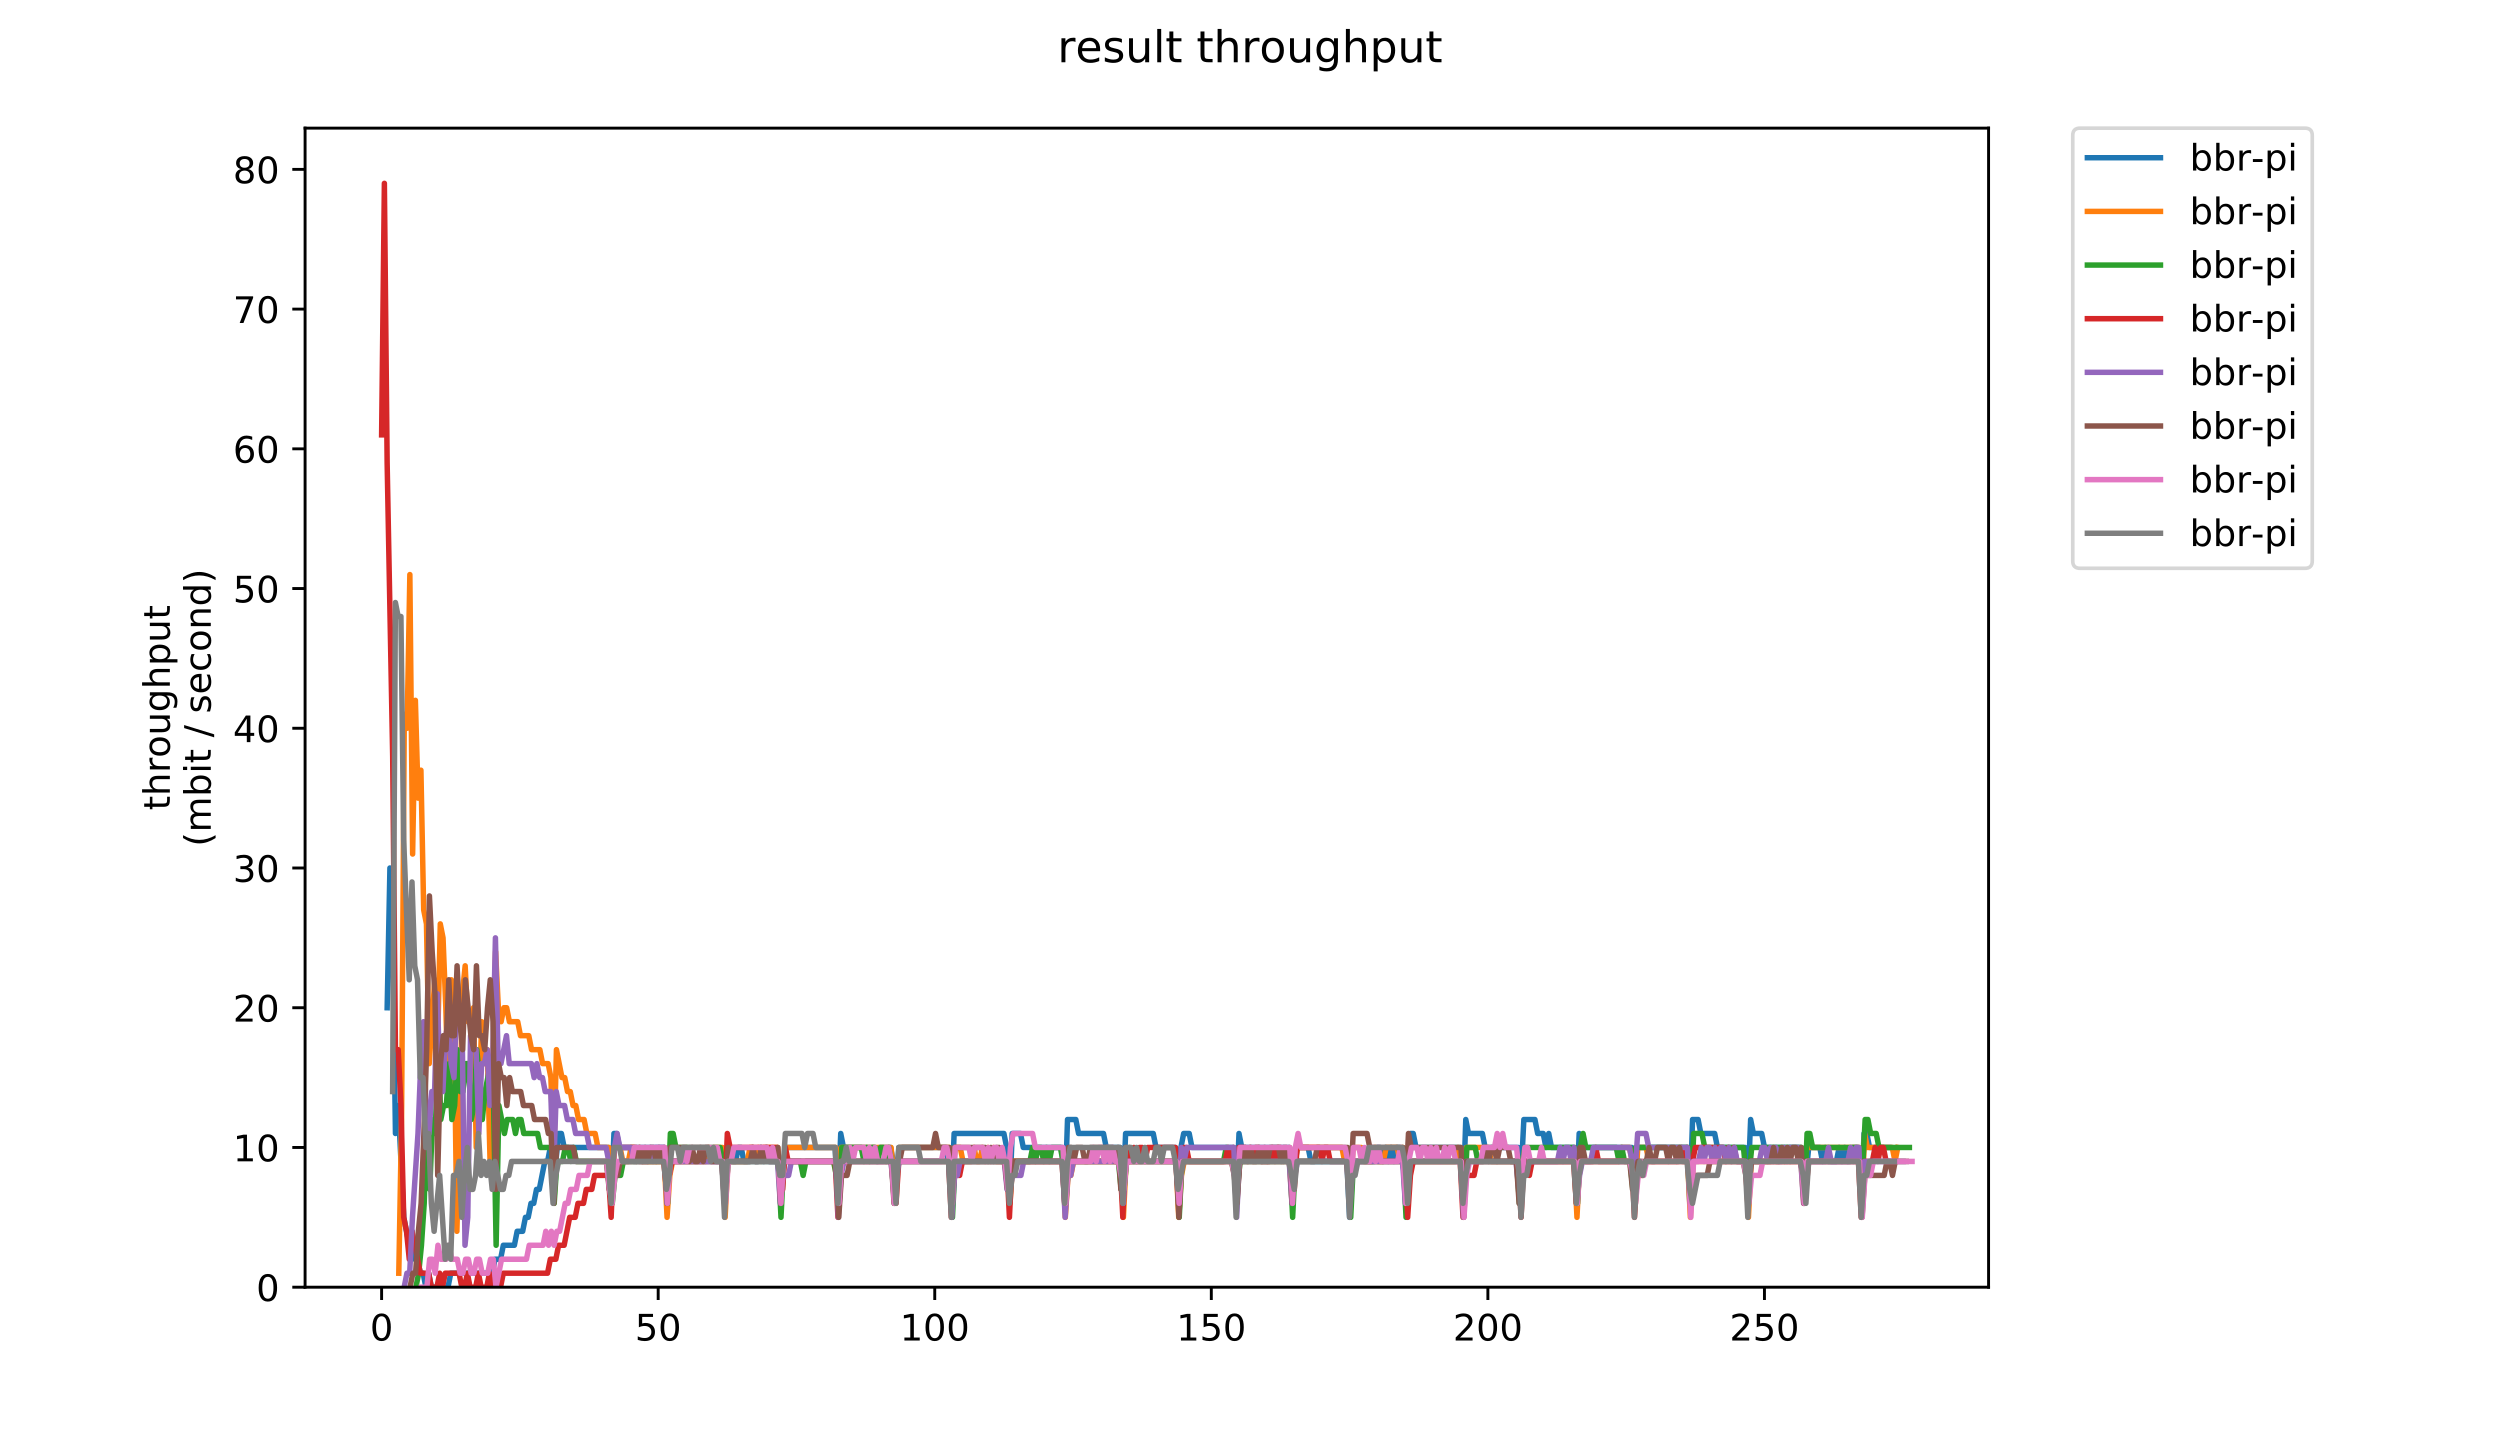 <?xml version="1.0" encoding="utf-8" standalone="no"?>
<!DOCTYPE svg PUBLIC "-//W3C//DTD SVG 1.1//EN"
  "http://www.w3.org/Graphics/SVG/1.1/DTD/svg11.dtd">
<!-- Created with matplotlib (https://matplotlib.org/) -->
<svg height="396pt" version="1.1" viewBox="0 0 684 396" width="684pt" xmlns="http://www.w3.org/2000/svg" xmlns:xlink="http://www.w3.org/1999/xlink">
 <defs>
  <style type="text/css">
*{stroke-linecap:butt;stroke-linejoin:round;}
  </style>
 </defs>
 <g id="figure_1">
  <g id="patch_1">
   <path d="M 0 396 
L 684 396 
L 684 0 
L 0 0 
z
" style="fill:#ffffff;"/>
  </g>
  <g id="axes_1">
   <g id="patch_2">
    <path d="M 83.472 352.174 
L 544.074 352.174 
L 544.074 35.062 
L 83.472 35.062 
z
" style="fill:#ffffff;"/>
   </g>
   <g id="matplotlib.axis_1">
    <g id="xtick_1">
     <g id="line2d_1">
      <defs>
       <path d="M 0 0 
L 0 3.5 
" id="m0c69f23afa" style="stroke:#000000;stroke-width:0.8;"/>
      </defs>
      <g>
       <use style="stroke:#000000;stroke-width:0.8;" x="104.409" xlink:href="#m0c69f23afa" y="352.174"/>
      </g>
     </g>
     <g id="text_1">
      <!-- 0 -->
      <defs>
       <path d="M 31.781 66.406 
Q 24.172 66.406 20.328 58.906 
Q 16.5 51.422 16.5 36.375 
Q 16.5 21.391 20.328 13.891 
Q 24.172 6.391 31.781 6.391 
Q 39.453 6.391 43.281 13.891 
Q 47.125 21.391 47.125 36.375 
Q 47.125 51.422 43.281 58.906 
Q 39.453 66.406 31.781 66.406 
z
M 31.781 74.219 
Q 44.047 74.219 50.516 64.516 
Q 56.984 54.828 56.984 36.375 
Q 56.984 17.969 50.516 8.266 
Q 44.047 -1.422 31.781 -1.422 
Q 19.531 -1.422 13.062 8.266 
Q 6.594 17.969 6.594 36.375 
Q 6.594 54.828 13.062 64.516 
Q 19.531 74.219 31.781 74.219 
z
" id="DejaVuSans-48"/>
      </defs>
      <g transform="translate(101.228 366.773)scale(0.1 -0.1)">
       <use xlink:href="#DejaVuSans-48"/>
      </g>
     </g>
    </g>
    <g id="xtick_2">
     <g id="line2d_2">
      <g>
       <use style="stroke:#000000;stroke-width:0.8;" x="180.078" xlink:href="#m0c69f23afa" y="352.174"/>
      </g>
     </g>
     <g id="text_2">
      <!-- 50 -->
      <defs>
       <path d="M 10.797 72.906 
L 49.516 72.906 
L 49.516 64.594 
L 19.828 64.594 
L 19.828 46.734 
Q 21.969 47.469 24.109 47.828 
Q 26.266 48.188 28.422 48.188 
Q 40.625 48.188 47.75 41.5 
Q 54.891 34.812 54.891 23.391 
Q 54.891 11.625 47.562 5.094 
Q 40.234 -1.422 26.906 -1.422 
Q 22.312 -1.422 17.547 -0.641 
Q 12.797 0.141 7.719 1.703 
L 7.719 11.625 
Q 12.109 9.234 16.797 8.062 
Q 21.484 6.891 26.703 6.891 
Q 35.156 6.891 40.078 11.328 
Q 45.016 15.766 45.016 23.391 
Q 45.016 31 40.078 35.438 
Q 35.156 39.891 26.703 39.891 
Q 22.75 39.891 18.812 39.016 
Q 14.891 38.141 10.797 36.281 
z
" id="DejaVuSans-53"/>
      </defs>
      <g transform="translate(173.715 366.773)scale(0.1 -0.1)">
       <use xlink:href="#DejaVuSans-53"/>
       <use x="63.623" xlink:href="#DejaVuSans-48"/>
      </g>
     </g>
    </g>
    <g id="xtick_3">
     <g id="line2d_3">
      <g>
       <use style="stroke:#000000;stroke-width:0.8;" x="255.746" xlink:href="#m0c69f23afa" y="352.174"/>
      </g>
     </g>
     <g id="text_3">
      <!-- 100 -->
      <defs>
       <path d="M 12.406 8.297 
L 28.516 8.297 
L 28.516 63.922 
L 10.984 60.406 
L 10.984 69.391 
L 28.422 72.906 
L 38.281 72.906 
L 38.281 8.297 
L 54.391 8.297 
L 54.391 0 
L 12.406 0 
z
" id="DejaVuSans-49"/>
      </defs>
      <g transform="translate(246.203 366.773)scale(0.1 -0.1)">
       <use xlink:href="#DejaVuSans-49"/>
       <use x="63.623" xlink:href="#DejaVuSans-48"/>
       <use x="127.246" xlink:href="#DejaVuSans-48"/>
      </g>
     </g>
    </g>
    <g id="xtick_4">
     <g id="line2d_4">
      <g>
       <use style="stroke:#000000;stroke-width:0.8;" x="331.415" xlink:href="#m0c69f23afa" y="352.174"/>
      </g>
     </g>
     <g id="text_4">
      <!-- 150 -->
      <g transform="translate(321.872 366.773)scale(0.1 -0.1)">
       <use xlink:href="#DejaVuSans-49"/>
       <use x="63.623" xlink:href="#DejaVuSans-53"/>
       <use x="127.246" xlink:href="#DejaVuSans-48"/>
      </g>
     </g>
    </g>
    <g id="xtick_5">
     <g id="line2d_5">
      <g>
       <use style="stroke:#000000;stroke-width:0.8;" x="407.084" xlink:href="#m0c69f23afa" y="352.174"/>
      </g>
     </g>
     <g id="text_5">
      <!-- 200 -->
      <defs>
       <path d="M 19.188 8.297 
L 53.609 8.297 
L 53.609 0 
L 7.328 0 
L 7.328 8.297 
Q 12.938 14.109 22.625 23.891 
Q 32.328 33.688 34.812 36.531 
Q 39.547 41.844 41.422 45.531 
Q 43.312 49.219 43.312 52.781 
Q 43.312 58.594 39.234 62.25 
Q 35.156 65.922 28.609 65.922 
Q 23.969 65.922 18.812 64.312 
Q 13.672 62.703 7.812 59.422 
L 7.812 69.391 
Q 13.766 71.781 18.938 73 
Q 24.125 74.219 28.422 74.219 
Q 39.75 74.219 46.484 68.547 
Q 53.219 62.891 53.219 53.422 
Q 53.219 48.922 51.531 44.891 
Q 49.859 40.875 45.406 35.406 
Q 44.188 33.984 37.641 27.219 
Q 31.109 20.453 19.188 8.297 
z
" id="DejaVuSans-50"/>
      </defs>
      <g transform="translate(397.54 366.773)scale(0.1 -0.1)">
       <use xlink:href="#DejaVuSans-50"/>
       <use x="63.623" xlink:href="#DejaVuSans-48"/>
       <use x="127.246" xlink:href="#DejaVuSans-48"/>
      </g>
     </g>
    </g>
    <g id="xtick_6">
     <g id="line2d_6">
      <g>
       <use style="stroke:#000000;stroke-width:0.8;" x="482.753" xlink:href="#m0c69f23afa" y="352.174"/>
      </g>
     </g>
     <g id="text_6">
      <!-- 250 -->
      <g transform="translate(473.209 366.773)scale(0.1 -0.1)">
       <use xlink:href="#DejaVuSans-50"/>
       <use x="63.623" xlink:href="#DejaVuSans-53"/>
       <use x="127.246" xlink:href="#DejaVuSans-48"/>
      </g>
     </g>
    </g>
   </g>
   <g id="matplotlib.axis_2">
    <g id="ytick_1">
     <g id="line2d_7">
      <defs>
       <path d="M 0 0 
L -3.5 0 
" id="m940c699785" style="stroke:#000000;stroke-width:0.8;"/>
      </defs>
      <g>
       <use style="stroke:#000000;stroke-width:0.8;" x="83.472" xlink:href="#m940c699785" y="352.174"/>
      </g>
     </g>
     <g id="text_7">
      <!-- 0 -->
      <g transform="translate(70.11 355.973)scale(0.1 -0.1)">
       <use xlink:href="#DejaVuSans-48"/>
      </g>
     </g>
    </g>
    <g id="ytick_2">
     <g id="line2d_8">
      <g>
       <use style="stroke:#000000;stroke-width:0.8;" x="83.472" xlink:href="#m940c699785" y="313.945"/>
      </g>
     </g>
     <g id="text_8">
      <!-- 10 -->
      <g transform="translate(63.747 317.744)scale(0.1 -0.1)">
       <use xlink:href="#DejaVuSans-49"/>
       <use x="63.623" xlink:href="#DejaVuSans-48"/>
      </g>
     </g>
    </g>
    <g id="ytick_3">
     <g id="line2d_9">
      <g>
       <use style="stroke:#000000;stroke-width:0.8;" x="83.472" xlink:href="#m940c699785" y="275.716"/>
      </g>
     </g>
     <g id="text_9">
      <!-- 20 -->
      <g transform="translate(63.747 279.515)scale(0.1 -0.1)">
       <use xlink:href="#DejaVuSans-50"/>
       <use x="63.623" xlink:href="#DejaVuSans-48"/>
      </g>
     </g>
    </g>
    <g id="ytick_4">
     <g id="line2d_10">
      <g>
       <use style="stroke:#000000;stroke-width:0.8;" x="83.472" xlink:href="#m940c699785" y="237.486"/>
      </g>
     </g>
     <g id="text_10">
      <!-- 30 -->
      <defs>
       <path d="M 40.578 39.312 
Q 47.656 37.797 51.625 33 
Q 55.609 28.219 55.609 21.188 
Q 55.609 10.406 48.188 4.484 
Q 40.766 -1.422 27.094 -1.422 
Q 22.516 -1.422 17.656 -0.516 
Q 12.797 0.391 7.625 2.203 
L 7.625 11.719 
Q 11.719 9.328 16.594 8.109 
Q 21.484 6.891 26.812 6.891 
Q 36.078 6.891 40.938 10.547 
Q 45.797 14.203 45.797 21.188 
Q 45.797 27.641 41.281 31.266 
Q 36.766 34.906 28.719 34.906 
L 20.219 34.906 
L 20.219 43.016 
L 29.109 43.016 
Q 36.375 43.016 40.234 45.922 
Q 44.094 48.828 44.094 54.297 
Q 44.094 59.906 40.109 62.906 
Q 36.141 65.922 28.719 65.922 
Q 24.656 65.922 20.016 65.031 
Q 15.375 64.156 9.812 62.312 
L 9.812 71.094 
Q 15.438 72.656 20.344 73.438 
Q 25.25 74.219 29.594 74.219 
Q 40.828 74.219 47.359 69.109 
Q 53.906 64.016 53.906 55.328 
Q 53.906 49.266 50.438 45.094 
Q 46.969 40.922 40.578 39.312 
z
" id="DejaVuSans-51"/>
      </defs>
      <g transform="translate(63.747 241.286)scale(0.1 -0.1)">
       <use xlink:href="#DejaVuSans-51"/>
       <use x="63.623" xlink:href="#DejaVuSans-48"/>
      </g>
     </g>
    </g>
    <g id="ytick_5">
     <g id="line2d_11">
      <g>
       <use style="stroke:#000000;stroke-width:0.8;" x="83.472" xlink:href="#m940c699785" y="199.257"/>
      </g>
     </g>
     <g id="text_11">
      <!-- 40 -->
      <defs>
       <path d="M 37.797 64.312 
L 12.891 25.391 
L 37.797 25.391 
z
M 35.203 72.906 
L 47.609 72.906 
L 47.609 25.391 
L 58.016 25.391 
L 58.016 17.188 
L 47.609 17.188 
L 47.609 0 
L 37.797 0 
L 37.797 17.188 
L 4.891 17.188 
L 4.891 26.703 
z
" id="DejaVuSans-52"/>
      </defs>
      <g transform="translate(63.747 203.056)scale(0.1 -0.1)">
       <use xlink:href="#DejaVuSans-52"/>
       <use x="63.623" xlink:href="#DejaVuSans-48"/>
      </g>
     </g>
    </g>
    <g id="ytick_6">
     <g id="line2d_12">
      <g>
       <use style="stroke:#000000;stroke-width:0.8;" x="83.472" xlink:href="#m940c699785" y="161.028"/>
      </g>
     </g>
     <g id="text_12">
      <!-- 50 -->
      <g transform="translate(63.747 164.827)scale(0.1 -0.1)">
       <use xlink:href="#DejaVuSans-53"/>
       <use x="63.623" xlink:href="#DejaVuSans-48"/>
      </g>
     </g>
    </g>
    <g id="ytick_7">
     <g id="line2d_13">
      <g>
       <use style="stroke:#000000;stroke-width:0.8;" x="83.472" xlink:href="#m940c699785" y="122.799"/>
      </g>
     </g>
     <g id="text_13">
      <!-- 60 -->
      <defs>
       <path d="M 33.016 40.375 
Q 26.375 40.375 22.484 35.828 
Q 18.609 31.297 18.609 23.391 
Q 18.609 15.531 22.484 10.953 
Q 26.375 6.391 33.016 6.391 
Q 39.656 6.391 43.531 10.953 
Q 47.406 15.531 47.406 23.391 
Q 47.406 31.297 43.531 35.828 
Q 39.656 40.375 33.016 40.375 
z
M 52.594 71.297 
L 52.594 62.312 
Q 48.875 64.062 45.094 64.984 
Q 41.312 65.922 37.594 65.922 
Q 27.828 65.922 22.672 59.328 
Q 17.531 52.734 16.797 39.406 
Q 19.672 43.656 24.016 45.922 
Q 28.375 48.188 33.594 48.188 
Q 44.578 48.188 50.953 41.516 
Q 57.328 34.859 57.328 23.391 
Q 57.328 12.156 50.688 5.359 
Q 44.047 -1.422 33.016 -1.422 
Q 20.359 -1.422 13.672 8.266 
Q 6.984 17.969 6.984 36.375 
Q 6.984 53.656 15.188 63.938 
Q 23.391 74.219 37.203 74.219 
Q 40.922 74.219 44.703 73.484 
Q 48.484 72.75 52.594 71.297 
z
" id="DejaVuSans-54"/>
      </defs>
      <g transform="translate(63.747 126.598)scale(0.1 -0.1)">
       <use xlink:href="#DejaVuSans-54"/>
       <use x="63.623" xlink:href="#DejaVuSans-48"/>
      </g>
     </g>
    </g>
    <g id="ytick_8">
     <g id="line2d_14">
      <g>
       <use style="stroke:#000000;stroke-width:0.8;" x="83.472" xlink:href="#m940c699785" y="84.569"/>
      </g>
     </g>
     <g id="text_14">
      <!-- 70 -->
      <defs>
       <path d="M 8.203 72.906 
L 55.078 72.906 
L 55.078 68.703 
L 28.609 0 
L 18.312 0 
L 43.219 64.594 
L 8.203 64.594 
z
" id="DejaVuSans-55"/>
      </defs>
      <g transform="translate(63.747 88.369)scale(0.1 -0.1)">
       <use xlink:href="#DejaVuSans-55"/>
       <use x="63.623" xlink:href="#DejaVuSans-48"/>
      </g>
     </g>
    </g>
    <g id="ytick_9">
     <g id="line2d_15">
      <g>
       <use style="stroke:#000000;stroke-width:0.8;" x="83.472" xlink:href="#m940c699785" y="46.34"/>
      </g>
     </g>
     <g id="text_15">
      <!-- 80 -->
      <defs>
       <path d="M 31.781 34.625 
Q 24.75 34.625 20.719 30.859 
Q 16.703 27.094 16.703 20.516 
Q 16.703 13.922 20.719 10.156 
Q 24.75 6.391 31.781 6.391 
Q 38.812 6.391 42.859 10.172 
Q 46.922 13.969 46.922 20.516 
Q 46.922 27.094 42.891 30.859 
Q 38.875 34.625 31.781 34.625 
z
M 21.922 38.812 
Q 15.578 40.375 12.031 44.719 
Q 8.5 49.078 8.5 55.328 
Q 8.5 64.062 14.719 69.141 
Q 20.953 74.219 31.781 74.219 
Q 42.672 74.219 48.875 69.141 
Q 55.078 64.062 55.078 55.328 
Q 55.078 49.078 51.531 44.719 
Q 48 40.375 41.703 38.812 
Q 48.828 37.156 52.797 32.312 
Q 56.781 27.484 56.781 20.516 
Q 56.781 9.906 50.312 4.234 
Q 43.844 -1.422 31.781 -1.422 
Q 19.734 -1.422 13.25 4.234 
Q 6.781 9.906 6.781 20.516 
Q 6.781 27.484 10.781 32.312 
Q 14.797 37.156 21.922 38.812 
z
M 18.312 54.391 
Q 18.312 48.734 21.844 45.562 
Q 25.391 42.391 31.781 42.391 
Q 38.141 42.391 41.719 45.562 
Q 45.312 48.734 45.312 54.391 
Q 45.312 60.062 41.719 63.234 
Q 38.141 66.406 31.781 66.406 
Q 25.391 66.406 21.844 63.234 
Q 18.312 60.062 18.312 54.391 
z
" id="DejaVuSans-56"/>
      </defs>
      <g transform="translate(63.747 50.139)scale(0.1 -0.1)">
       <use xlink:href="#DejaVuSans-56"/>
       <use x="63.623" xlink:href="#DejaVuSans-48"/>
      </g>
     </g>
    </g>
    <g id="text_16">
     <!-- throughput -->
     <defs>
      <path d="M 18.312 70.219 
L 18.312 54.688 
L 36.812 54.688 
L 36.812 47.703 
L 18.312 47.703 
L 18.312 18.016 
Q 18.312 11.328 20.141 9.422 
Q 21.969 7.516 27.594 7.516 
L 36.812 7.516 
L 36.812 0 
L 27.594 0 
Q 17.188 0 13.234 3.875 
Q 9.281 7.766 9.281 18.016 
L 9.281 47.703 
L 2.688 47.703 
L 2.688 54.688 
L 9.281 54.688 
L 9.281 70.219 
z
" id="DejaVuSans-116"/>
      <path d="M 54.891 33.016 
L 54.891 0 
L 45.906 0 
L 45.906 32.719 
Q 45.906 40.484 42.875 44.328 
Q 39.844 48.188 33.797 48.188 
Q 26.516 48.188 22.312 43.547 
Q 18.109 38.922 18.109 30.906 
L 18.109 0 
L 9.078 0 
L 9.078 75.984 
L 18.109 75.984 
L 18.109 46.188 
Q 21.344 51.125 25.703 53.562 
Q 30.078 56 35.797 56 
Q 45.219 56 50.047 50.172 
Q 54.891 44.344 54.891 33.016 
z
" id="DejaVuSans-104"/>
      <path d="M 41.109 46.297 
Q 39.594 47.172 37.812 47.578 
Q 36.031 48 33.891 48 
Q 26.266 48 22.188 43.047 
Q 18.109 38.094 18.109 28.812 
L 18.109 0 
L 9.078 0 
L 9.078 54.688 
L 18.109 54.688 
L 18.109 46.188 
Q 20.953 51.172 25.484 53.578 
Q 30.031 56 36.531 56 
Q 37.453 56 38.578 55.875 
Q 39.703 55.766 41.062 55.516 
z
" id="DejaVuSans-114"/>
      <path d="M 30.609 48.391 
Q 23.391 48.391 19.188 42.75 
Q 14.984 37.109 14.984 27.297 
Q 14.984 17.484 19.156 11.844 
Q 23.344 6.203 30.609 6.203 
Q 37.797 6.203 41.984 11.859 
Q 46.188 17.531 46.188 27.297 
Q 46.188 37.016 41.984 42.703 
Q 37.797 48.391 30.609 48.391 
z
M 30.609 56 
Q 42.328 56 49.016 48.375 
Q 55.719 40.766 55.719 27.297 
Q 55.719 13.875 49.016 6.219 
Q 42.328 -1.422 30.609 -1.422 
Q 18.844 -1.422 12.172 6.219 
Q 5.516 13.875 5.516 27.297 
Q 5.516 40.766 12.172 48.375 
Q 18.844 56 30.609 56 
z
" id="DejaVuSans-111"/>
      <path d="M 8.5 21.578 
L 8.5 54.688 
L 17.484 54.688 
L 17.484 21.922 
Q 17.484 14.156 20.5 10.266 
Q 23.531 6.391 29.594 6.391 
Q 36.859 6.391 41.078 11.031 
Q 45.312 15.672 45.312 23.688 
L 45.312 54.688 
L 54.297 54.688 
L 54.297 0 
L 45.312 0 
L 45.312 8.406 
Q 42.047 3.422 37.719 1 
Q 33.406 -1.422 27.688 -1.422 
Q 18.266 -1.422 13.375 4.438 
Q 8.5 10.297 8.5 21.578 
z
M 31.109 56 
z
" id="DejaVuSans-117"/>
      <path d="M 45.406 27.984 
Q 45.406 37.75 41.375 43.109 
Q 37.359 48.484 30.078 48.484 
Q 22.859 48.484 18.828 43.109 
Q 14.797 37.75 14.797 27.984 
Q 14.797 18.266 18.828 12.891 
Q 22.859 7.516 30.078 7.516 
Q 37.359 7.516 41.375 12.891 
Q 45.406 18.266 45.406 27.984 
z
M 54.391 6.781 
Q 54.391 -7.172 48.188 -13.984 
Q 42 -20.797 29.203 -20.797 
Q 24.469 -20.797 20.266 -20.094 
Q 16.062 -19.391 12.109 -17.922 
L 12.109 -9.188 
Q 16.062 -11.328 19.922 -12.344 
Q 23.781 -13.375 27.781 -13.375 
Q 36.625 -13.375 41.016 -8.766 
Q 45.406 -4.156 45.406 5.172 
L 45.406 9.625 
Q 42.625 4.781 38.281 2.391 
Q 33.938 0 27.875 0 
Q 17.828 0 11.672 7.656 
Q 5.516 15.328 5.516 27.984 
Q 5.516 40.672 11.672 48.328 
Q 17.828 56 27.875 56 
Q 33.938 56 38.281 53.609 
Q 42.625 51.219 45.406 46.391 
L 45.406 54.688 
L 54.391 54.688 
z
" id="DejaVuSans-103"/>
      <path d="M 18.109 8.203 
L 18.109 -20.797 
L 9.078 -20.797 
L 9.078 54.688 
L 18.109 54.688 
L 18.109 46.391 
Q 20.953 51.266 25.266 53.625 
Q 29.594 56 35.594 56 
Q 45.562 56 51.781 48.094 
Q 58.016 40.188 58.016 27.297 
Q 58.016 14.406 51.781 6.484 
Q 45.562 -1.422 35.594 -1.422 
Q 29.594 -1.422 25.266 0.953 
Q 20.953 3.328 18.109 8.203 
z
M 48.688 27.297 
Q 48.688 37.203 44.609 42.844 
Q 40.531 48.484 33.406 48.484 
Q 26.266 48.484 22.188 42.844 
Q 18.109 37.203 18.109 27.297 
Q 18.109 17.391 22.188 11.75 
Q 26.266 6.109 33.406 6.109 
Q 40.531 6.109 44.609 11.75 
Q 48.688 17.391 48.688 27.297 
z
" id="DejaVuSans-112"/>
     </defs>
     <g transform="translate(46.47 221.675)rotate(-90)scale(0.1 -0.1)">
      <use xlink:href="#DejaVuSans-116"/>
      <use x="39.209" xlink:href="#DejaVuSans-104"/>
      <use x="102.588" xlink:href="#DejaVuSans-114"/>
      <use x="143.67" xlink:href="#DejaVuSans-111"/>
      <use x="204.852" xlink:href="#DejaVuSans-117"/>
      <use x="268.23" xlink:href="#DejaVuSans-103"/>
      <use x="331.707" xlink:href="#DejaVuSans-104"/>
      <use x="395.086" xlink:href="#DejaVuSans-112"/>
      <use x="458.562" xlink:href="#DejaVuSans-117"/>
      <use x="521.941" xlink:href="#DejaVuSans-116"/>
     </g>
     <!-- (mbit / second) -->
     <defs>
      <path d="M 31 75.875 
Q 24.469 64.656 21.281 53.656 
Q 18.109 42.672 18.109 31.391 
Q 18.109 20.125 21.312 9.062 
Q 24.516 -2 31 -13.188 
L 23.188 -13.188 
Q 15.875 -1.703 12.234 9.375 
Q 8.594 20.453 8.594 31.391 
Q 8.594 42.281 12.203 53.312 
Q 15.828 64.359 23.188 75.875 
z
" id="DejaVuSans-40"/>
      <path d="M 52 44.188 
Q 55.375 50.25 60.062 53.125 
Q 64.75 56 71.094 56 
Q 79.641 56 84.281 50.016 
Q 88.922 44.047 88.922 33.016 
L 88.922 0 
L 79.891 0 
L 79.891 32.719 
Q 79.891 40.578 77.094 44.375 
Q 74.312 48.188 68.609 48.188 
Q 61.625 48.188 57.562 43.547 
Q 53.516 38.922 53.516 30.906 
L 53.516 0 
L 44.484 0 
L 44.484 32.719 
Q 44.484 40.625 41.703 44.406 
Q 38.922 48.188 33.109 48.188 
Q 26.219 48.188 22.156 43.531 
Q 18.109 38.875 18.109 30.906 
L 18.109 0 
L 9.078 0 
L 9.078 54.688 
L 18.109 54.688 
L 18.109 46.188 
Q 21.188 51.219 25.484 53.609 
Q 29.781 56 35.688 56 
Q 41.656 56 45.828 52.969 
Q 50 49.953 52 44.188 
z
" id="DejaVuSans-109"/>
      <path d="M 48.688 27.297 
Q 48.688 37.203 44.609 42.844 
Q 40.531 48.484 33.406 48.484 
Q 26.266 48.484 22.188 42.844 
Q 18.109 37.203 18.109 27.297 
Q 18.109 17.391 22.188 11.75 
Q 26.266 6.109 33.406 6.109 
Q 40.531 6.109 44.609 11.75 
Q 48.688 17.391 48.688 27.297 
z
M 18.109 46.391 
Q 20.953 51.266 25.266 53.625 
Q 29.594 56 35.594 56 
Q 45.562 56 51.781 48.094 
Q 58.016 40.188 58.016 27.297 
Q 58.016 14.406 51.781 6.484 
Q 45.562 -1.422 35.594 -1.422 
Q 29.594 -1.422 25.266 0.953 
Q 20.953 3.328 18.109 8.203 
L 18.109 0 
L 9.078 0 
L 9.078 75.984 
L 18.109 75.984 
z
" id="DejaVuSans-98"/>
      <path d="M 9.422 54.688 
L 18.406 54.688 
L 18.406 0 
L 9.422 0 
z
M 9.422 75.984 
L 18.406 75.984 
L 18.406 64.594 
L 9.422 64.594 
z
" id="DejaVuSans-105"/>
      <path id="DejaVuSans-32"/>
      <path d="M 25.391 72.906 
L 33.688 72.906 
L 8.297 -9.281 
L 0 -9.281 
z
" id="DejaVuSans-47"/>
      <path d="M 44.281 53.078 
L 44.281 44.578 
Q 40.484 46.531 36.375 47.5 
Q 32.281 48.484 27.875 48.484 
Q 21.188 48.484 17.844 46.438 
Q 14.5 44.391 14.5 40.281 
Q 14.5 37.156 16.891 35.375 
Q 19.281 33.594 26.516 31.984 
L 29.594 31.297 
Q 39.156 29.25 43.188 25.516 
Q 47.219 21.781 47.219 15.094 
Q 47.219 7.469 41.188 3.016 
Q 35.156 -1.422 24.609 -1.422 
Q 20.219 -1.422 15.453 -0.562 
Q 10.688 0.297 5.422 2 
L 5.422 11.281 
Q 10.406 8.688 15.234 7.391 
Q 20.062 6.109 24.812 6.109 
Q 31.156 6.109 34.562 8.281 
Q 37.984 10.453 37.984 14.406 
Q 37.984 18.062 35.516 20.016 
Q 33.062 21.969 24.703 23.781 
L 21.578 24.516 
Q 13.234 26.266 9.516 29.906 
Q 5.812 33.547 5.812 39.891 
Q 5.812 47.609 11.281 51.797 
Q 16.75 56 26.812 56 
Q 31.781 56 36.172 55.266 
Q 40.578 54.547 44.281 53.078 
z
" id="DejaVuSans-115"/>
      <path d="M 56.203 29.594 
L 56.203 25.203 
L 14.891 25.203 
Q 15.484 15.922 20.484 11.062 
Q 25.484 6.203 34.422 6.203 
Q 39.594 6.203 44.453 7.469 
Q 49.312 8.734 54.109 11.281 
L 54.109 2.781 
Q 49.266 0.734 44.188 -0.344 
Q 39.109 -1.422 33.891 -1.422 
Q 20.797 -1.422 13.156 6.188 
Q 5.516 13.812 5.516 26.812 
Q 5.516 40.234 12.766 48.109 
Q 20.016 56 32.328 56 
Q 43.359 56 49.781 48.891 
Q 56.203 41.797 56.203 29.594 
z
M 47.219 32.234 
Q 47.125 39.594 43.094 43.984 
Q 39.062 48.391 32.422 48.391 
Q 24.906 48.391 20.391 44.141 
Q 15.875 39.891 15.188 32.172 
z
" id="DejaVuSans-101"/>
      <path d="M 48.781 52.594 
L 48.781 44.188 
Q 44.969 46.297 41.141 47.344 
Q 37.312 48.391 33.406 48.391 
Q 24.656 48.391 19.812 42.844 
Q 14.984 37.312 14.984 27.297 
Q 14.984 17.281 19.812 11.734 
Q 24.656 6.203 33.406 6.203 
Q 37.312 6.203 41.141 7.25 
Q 44.969 8.297 48.781 10.406 
L 48.781 2.094 
Q 45.016 0.344 40.984 -0.531 
Q 36.969 -1.422 32.422 -1.422 
Q 20.062 -1.422 12.781 6.344 
Q 5.516 14.109 5.516 27.297 
Q 5.516 40.672 12.859 48.328 
Q 20.219 56 33.016 56 
Q 37.156 56 41.109 55.141 
Q 45.062 54.297 48.781 52.594 
z
" id="DejaVuSans-99"/>
      <path d="M 54.891 33.016 
L 54.891 0 
L 45.906 0 
L 45.906 32.719 
Q 45.906 40.484 42.875 44.328 
Q 39.844 48.188 33.797 48.188 
Q 26.516 48.188 22.312 43.547 
Q 18.109 38.922 18.109 30.906 
L 18.109 0 
L 9.078 0 
L 9.078 54.688 
L 18.109 54.688 
L 18.109 46.188 
Q 21.344 51.125 25.703 53.562 
Q 30.078 56 35.797 56 
Q 45.219 56 50.047 50.172 
Q 54.891 44.344 54.891 33.016 
z
" id="DejaVuSans-110"/>
      <path d="M 45.406 46.391 
L 45.406 75.984 
L 54.391 75.984 
L 54.391 0 
L 45.406 0 
L 45.406 8.203 
Q 42.578 3.328 38.25 0.953 
Q 33.938 -1.422 27.875 -1.422 
Q 17.969 -1.422 11.734 6.484 
Q 5.516 14.406 5.516 27.297 
Q 5.516 40.188 11.734 48.094 
Q 17.969 56 27.875 56 
Q 33.938 56 38.25 53.625 
Q 42.578 51.266 45.406 46.391 
z
M 14.797 27.297 
Q 14.797 17.391 18.875 11.75 
Q 22.953 6.109 30.078 6.109 
Q 37.203 6.109 41.297 11.75 
Q 45.406 17.391 45.406 27.297 
Q 45.406 37.203 41.297 42.844 
Q 37.203 48.484 30.078 48.484 
Q 22.953 48.484 18.875 42.844 
Q 14.797 37.203 14.797 27.297 
z
" id="DejaVuSans-100"/>
      <path d="M 8.016 75.875 
L 15.828 75.875 
Q 23.141 64.359 26.781 53.312 
Q 30.422 42.281 30.422 31.391 
Q 30.422 20.453 26.781 9.375 
Q 23.141 -1.703 15.828 -13.188 
L 8.016 -13.188 
Q 14.5 -2 17.703 9.062 
Q 20.906 20.125 20.906 31.391 
Q 20.906 42.672 17.703 53.656 
Q 14.5 64.656 8.016 75.875 
z
" id="DejaVuSans-41"/>
     </defs>
     <g transform="translate(57.668 231.609)rotate(-90)scale(0.1 -0.1)">
      <use xlink:href="#DejaVuSans-40"/>
      <use x="39.014" xlink:href="#DejaVuSans-109"/>
      <use x="136.426" xlink:href="#DejaVuSans-98"/>
      <use x="199.902" xlink:href="#DejaVuSans-105"/>
      <use x="227.686" xlink:href="#DejaVuSans-116"/>
      <use x="266.895" xlink:href="#DejaVuSans-32"/>
      <use x="298.682" xlink:href="#DejaVuSans-47"/>
      <use x="332.373" xlink:href="#DejaVuSans-32"/>
      <use x="364.16" xlink:href="#DejaVuSans-115"/>
      <use x="416.26" xlink:href="#DejaVuSans-101"/>
      <use x="477.783" xlink:href="#DejaVuSans-99"/>
      <use x="532.764" xlink:href="#DejaVuSans-111"/>
      <use x="593.945" xlink:href="#DejaVuSans-110"/>
      <use x="657.324" xlink:href="#DejaVuSans-100"/>
      <use x="720.801" xlink:href="#DejaVuSans-41"/>
     </g>
    </g>
   </g>
   <g id="line2d_16">
    <path clip-path="url(#padc06c1057)" d="M 105.927 275.716 
L 106.683 237.486 
L 107.44 256.601 
L 108.197 310.122 
L 108.953 302.476 
L 110.467 333.06 
L 111.98 340.705 
L 112.737 336.882 
L 113.494 344.528 
L 114.25 344.528 
L 115.007 348.351 
L 115.764 348.351 
L 116.52 352.174 
L 117.277 348.351 
L 118.034 352.174 
L 122.574 352.174 
L 123.331 348.351 
L 134.681 348.351 
L 135.438 344.528 
L 136.951 344.528 
L 137.708 340.705 
L 140.734 340.705 
L 141.491 336.882 
L 143.004 336.882 
L 143.761 333.06 
L 144.518 333.06 
L 145.274 329.237 
L 146.031 329.237 
L 146.788 325.414 
L 147.545 325.414 
L 149.058 317.768 
L 149.815 317.768 
L 150.571 313.945 
L 151.328 325.414 
L 152.841 310.122 
L 153.598 310.122 
L 154.355 313.945 
L 166.462 313.945 
L 167.218 329.237 
L 167.975 310.122 
L 168.732 310.122 
L 169.489 313.945 
L 181.596 313.945 
L 182.352 325.414 
L 183.866 317.768 
L 197.486 317.768 
L 198.243 329.237 
L 198.999 317.768 
L 199.756 313.945 
L 200.513 317.768 
L 201.269 317.768 
L 202.026 313.945 
L 202.783 313.945 
L 203.54 317.768 
L 205.053 317.768 
L 205.81 313.945 
L 206.566 317.768 
L 207.323 317.768 
L 208.08 313.945 
L 208.836 317.768 
L 209.593 313.945 
L 210.35 317.768 
L 212.62 317.768 
L 213.376 321.591 
L 214.133 321.591 
L 214.89 313.945 
L 228.51 313.945 
L 229.267 329.237 
L 230.024 310.122 
L 230.78 313.945 
L 239.104 313.945 
L 239.861 317.768 
L 240.617 313.945 
L 243.644 313.945 
L 244.401 317.768 
L 245.157 325.414 
L 245.914 313.945 
L 258.778 313.945 
L 259.534 317.768 
L 260.291 329.237 
L 261.048 310.122 
L 274.668 310.122 
L 275.425 313.945 
L 276.182 329.237 
L 276.938 310.122 
L 279.208 310.122 
L 279.965 313.945 
L 290.559 313.945 
L 291.315 329.237 
L 292.072 306.299 
L 294.342 306.299 
L 295.099 310.122 
L 301.909 310.122 
L 302.666 313.945 
L 306.449 313.945 
L 307.206 329.237 
L 307.963 310.122 
L 315.529 310.122 
L 316.286 313.945 
L 321.583 313.945 
L 322.34 325.414 
L 323.096 313.945 
L 323.853 310.122 
L 325.366 310.122 
L 326.123 313.945 
L 337.473 313.945 
L 338.23 329.237 
L 338.987 310.122 
L 339.743 313.945 
L 352.607 313.945 
L 353.364 321.591 
L 354.121 321.591 
L 354.877 313.945 
L 357.904 313.945 
L 358.661 317.768 
L 368.498 317.768 
L 369.254 333.06 
L 370.011 317.768 
L 376.064 317.768 
L 376.821 313.945 
L 377.578 313.945 
L 378.335 317.768 
L 379.091 313.945 
L 379.848 317.768 
L 380.605 313.945 
L 381.361 317.768 
L 382.118 313.945 
L 382.875 313.945 
L 384.388 321.591 
L 385.145 321.591 
L 385.901 310.122 
L 386.658 310.122 
L 387.415 313.945 
L 399.522 313.945 
L 400.279 329.237 
L 401.035 306.299 
L 401.792 310.122 
L 405.575 310.122 
L 406.332 313.945 
L 415.412 313.945 
L 416.169 321.591 
L 416.926 306.299 
L 419.952 306.299 
L 420.709 310.122 
L 422.222 310.122 
L 422.979 313.945 
L 423.736 310.122 
L 424.493 313.945 
L 430.546 313.945 
L 431.303 329.237 
L 432.059 310.122 
L 432.816 313.945 
L 446.437 313.945 
L 447.193 329.237 
L 447.95 313.945 
L 461.57 313.945 
L 462.327 329.237 
L 463.084 306.299 
L 464.597 306.299 
L 465.354 310.122 
L 469.137 310.122 
L 469.894 313.945 
L 477.461 313.945 
L 478.217 325.414 
L 478.974 306.299 
L 479.731 310.122 
L 482.001 310.122 
L 482.758 313.945 
L 492.594 313.945 
L 493.351 321.591 
L 494.108 321.591 
L 494.865 313.945 
L 497.891 313.945 
L 498.648 317.768 
L 499.405 313.945 
L 500.161 317.768 
L 502.431 317.768 
L 503.188 313.945 
L 503.945 317.768 
L 504.702 313.945 
L 505.458 317.768 
L 506.215 317.768 
L 506.972 313.945 
L 508.485 313.945 
L 509.242 329.237 
L 509.998 310.122 
L 510.755 310.122 
L 511.512 313.945 
L 516.809 313.945 
L 516.809 313.945 
" style="fill:none;stroke:#1f77b4;stroke-linecap:square;stroke-width:1.5;"/>
   </g>
   <g id="line2d_17">
    <path clip-path="url(#padc06c1057)" d="M 109.109 348.351 
L 109.866 306.299 
L 110.623 195.434 
L 111.379 199.257 
L 112.136 157.205 
L 112.893 233.663 
L 113.649 191.611 
L 114.406 218.372 
L 115.163 210.726 
L 115.92 248.955 
L 116.676 252.778 
L 117.433 291.007 
L 118.946 268.07 
L 119.703 287.184 
L 120.46 252.778 
L 121.216 256.601 
L 121.973 275.716 
L 122.73 302.476 
L 123.486 268.07 
L 124.243 279.539 
L 125 336.882 
L 125.756 310.122 
L 126.513 271.893 
L 127.27 264.247 
L 128.027 279.539 
L 128.783 279.539 
L 129.54 275.716 
L 130.297 313.945 
L 131.053 302.476 
L 131.81 279.539 
L 132.567 291.007 
L 133.323 287.184 
L 134.08 317.768 
L 134.837 294.83 
L 135.593 260.424 
L 136.35 275.716 
L 137.107 279.539 
L 137.863 275.716 
L 138.62 275.716 
L 139.377 279.539 
L 141.647 279.539 
L 142.404 283.362 
L 144.674 283.362 
L 145.43 287.184 
L 147.7 287.184 
L 148.457 291.007 
L 149.971 291.007 
L 150.727 294.83 
L 151.484 317.768 
L 152.241 287.184 
L 153.754 294.83 
L 154.511 294.83 
L 155.267 298.653 
L 156.024 298.653 
L 156.781 302.476 
L 157.537 302.476 
L 158.294 306.299 
L 159.807 306.299 
L 160.564 310.122 
L 162.834 310.122 
L 163.591 313.945 
L 166.618 313.945 
L 167.374 325.414 
L 168.131 313.945 
L 169.644 313.945 
L 170.401 317.768 
L 171.914 317.768 
L 172.671 313.945 
L 173.428 313.945 
L 174.185 317.768 
L 174.941 313.945 
L 175.698 317.768 
L 181.751 317.768 
L 182.508 333.06 
L 183.265 321.591 
L 184.021 317.768 
L 193.102 317.768 
L 193.858 313.945 
L 194.615 317.768 
L 195.372 313.945 
L 197.642 313.945 
L 198.399 333.06 
L 199.155 317.768 
L 204.452 317.768 
L 205.209 313.945 
L 205.965 313.945 
L 206.722 317.768 
L 207.479 313.945 
L 208.236 317.768 
L 208.992 313.945 
L 212.776 313.945 
L 213.532 325.414 
L 214.289 317.768 
L 215.046 313.945 
L 228.666 313.945 
L 229.423 329.237 
L 230.179 313.945 
L 243.8 313.945 
L 244.557 321.591 
L 245.313 321.591 
L 246.07 313.945 
L 259.69 313.945 
L 260.447 329.237 
L 261.204 313.945 
L 262.717 313.945 
L 263.474 317.768 
L 265.744 317.768 
L 266.501 313.945 
L 267.257 317.768 
L 268.014 317.768 
L 268.771 313.945 
L 269.527 317.768 
L 270.284 313.945 
L 271.041 317.768 
L 271.797 313.945 
L 272.554 317.768 
L 274.824 317.768 
L 275.581 321.591 
L 276.337 329.237 
L 277.094 317.768 
L 290.715 317.768 
L 291.471 333.06 
L 292.228 321.591 
L 292.985 321.591 
L 293.741 317.768 
L 306.605 317.768 
L 307.362 333.06 
L 308.118 317.768 
L 321.739 317.768 
L 322.495 333.06 
L 323.252 321.591 
L 324.009 317.768 
L 337.629 317.768 
L 338.386 329.237 
L 339.143 317.768 
L 352.763 317.768 
L 353.52 329.237 
L 354.276 317.768 
L 355.033 313.945 
L 367.14 313.945 
L 367.897 317.768 
L 368.653 317.768 
L 369.41 329.237 
L 370.167 313.945 
L 372.437 313.945 
L 373.194 317.768 
L 375.464 317.768 
L 376.22 313.945 
L 376.977 317.768 
L 378.49 317.768 
L 379.247 313.945 
L 382.274 313.945 
L 383.031 317.768 
L 383.787 313.945 
L 384.544 325.414 
L 385.301 325.414 
L 386.057 317.768 
L 398.164 317.768 
L 398.921 313.945 
L 399.678 317.768 
L 400.434 329.237 
L 401.191 313.945 
L 407.245 313.945 
L 408.001 317.768 
L 414.811 317.768 
L 416.325 325.414 
L 417.082 317.768 
L 430.702 317.768 
L 431.459 333.06 
L 432.215 317.768 
L 442.809 317.768 
L 443.566 313.945 
L 445.836 313.945 
L 446.592 317.768 
L 447.349 325.414 
L 448.106 313.945 
L 450.376 313.945 
L 451.133 317.768 
L 461.726 317.768 
L 462.483 333.06 
L 463.24 317.768 
L 477.617 317.768 
L 478.373 333.06 
L 479.13 317.768 
L 492.75 317.768 
L 493.507 329.237 
L 494.264 313.945 
L 508.641 313.945 
L 509.398 329.237 
L 510.154 310.122 
L 510.911 313.945 
L 517.721 313.945 
L 518.478 317.768 
L 519.234 313.945 
L 519.234 313.945 
" style="fill:none;stroke:#ff7f0e;stroke-linecap:square;stroke-width:1.5;"/>
   </g>
   <g id="line2d_18">
    <path clip-path="url(#padc06c1057)" d="M 113.796 352.174 
L 114.553 348.351 
L 115.31 340.705 
L 116.066 329.237 
L 116.823 302.476 
L 117.58 325.414 
L 118.336 306.299 
L 119.093 310.122 
L 119.85 283.362 
L 120.606 306.299 
L 121.363 302.476 
L 122.12 302.476 
L 122.877 291.007 
L 123.633 306.299 
L 124.39 302.476 
L 125.147 287.184 
L 125.903 298.653 
L 126.66 298.653 
L 127.417 291.007 
L 128.173 291.007 
L 128.93 306.299 
L 129.687 302.476 
L 130.443 287.184 
L 131.2 294.83 
L 131.957 306.299 
L 132.713 298.653 
L 134.227 291.007 
L 134.984 298.653 
L 135.74 340.705 
L 136.497 302.476 
L 138.01 310.122 
L 138.767 306.299 
L 140.28 306.299 
L 141.037 310.122 
L 141.794 306.299 
L 142.55 306.299 
L 143.307 310.122 
L 147.091 310.122 
L 147.847 313.945 
L 150.874 313.945 
L 151.631 329.237 
L 152.387 317.768 
L 153.901 317.768 
L 154.657 313.945 
L 155.414 313.945 
L 156.171 317.768 
L 156.927 313.945 
L 157.684 317.768 
L 166.008 317.768 
L 166.764 325.414 
L 167.521 329.237 
L 168.278 321.591 
L 169.791 321.591 
L 170.548 317.768 
L 181.898 317.768 
L 182.655 329.237 
L 183.412 310.122 
L 184.168 310.122 
L 184.925 313.945 
L 197.032 313.945 
L 197.789 317.768 
L 198.545 325.414 
L 199.302 317.768 
L 212.922 317.768 
L 213.679 333.06 
L 214.436 317.768 
L 218.976 317.768 
L 219.733 321.591 
L 220.489 317.768 
L 228.056 317.768 
L 228.813 321.591 
L 229.57 329.237 
L 230.326 313.945 
L 235.623 313.945 
L 236.38 317.768 
L 237.136 313.945 
L 237.893 317.768 
L 238.65 313.945 
L 239.407 313.945 
L 240.163 317.768 
L 240.92 313.945 
L 241.677 313.945 
L 242.433 317.768 
L 243.19 313.945 
L 243.947 317.768 
L 244.703 329.237 
L 245.46 317.768 
L 259.837 317.768 
L 260.594 333.06 
L 261.351 317.768 
L 274.971 317.768 
L 275.728 325.414 
L 277.241 317.768 
L 281.781 317.768 
L 282.538 313.945 
L 283.294 317.768 
L 284.051 313.945 
L 284.808 313.945 
L 285.565 317.768 
L 286.321 313.945 
L 287.078 317.768 
L 287.835 313.945 
L 290.105 313.945 
L 290.861 317.768 
L 291.618 329.237 
L 292.375 317.768 
L 305.995 317.768 
L 306.752 325.414 
L 307.509 325.414 
L 308.265 317.768 
L 309.022 313.945 
L 309.779 317.768 
L 321.886 317.768 
L 322.642 333.06 
L 323.399 317.768 
L 334.749 317.768 
L 335.506 313.945 
L 336.263 317.768 
L 337.019 317.768 
L 338.533 325.414 
L 339.289 317.768 
L 352.91 317.768 
L 353.666 333.06 
L 354.423 317.768 
L 368.8 317.768 
L 369.557 333.06 
L 370.314 317.768 
L 383.934 317.768 
L 384.691 333.06 
L 385.447 317.768 
L 399.824 317.768 
L 400.581 329.237 
L 401.338 313.945 
L 403.608 313.945 
L 404.365 317.768 
L 414.958 317.768 
L 415.715 329.237 
L 416.472 317.768 
L 417.228 313.945 
L 430.849 313.945 
L 431.605 329.237 
L 432.362 313.945 
L 433.119 310.122 
L 433.875 313.945 
L 442.199 313.945 
L 442.956 317.768 
L 443.712 313.945 
L 444.469 317.768 
L 445.982 317.768 
L 446.739 325.414 
L 447.496 313.945 
L 461.873 313.945 
L 462.63 329.237 
L 463.386 310.122 
L 465.656 310.122 
L 466.413 313.945 
L 477.007 313.945 
L 477.763 321.591 
L 478.52 321.591 
L 479.277 313.945 
L 492.897 313.945 
L 493.654 329.237 
L 494.411 310.122 
L 495.167 310.122 
L 495.924 313.945 
L 508.031 313.945 
L 509.544 321.591 
L 510.301 306.299 
L 511.058 306.299 
L 511.814 310.122 
L 513.328 310.122 
L 514.084 313.945 
L 522.408 313.945 
L 522.408 313.945 
" style="fill:none;stroke:#2ca02c;stroke-linecap:square;stroke-width:1.5;"/>
   </g>
   <g id="line2d_19">
    <path clip-path="url(#padc06c1057)" d="M 104.409 118.976 
L 105.165 50.163 
L 105.922 126.622 
L 107.436 206.903 
L 108.192 287.184 
L 108.949 287.184 
L 109.706 302.476 
L 110.462 333.06 
L 111.219 336.882 
L 111.976 344.528 
L 112.732 336.882 
L 115.002 348.351 
L 117.272 348.351 
L 118.029 352.174 
L 119.543 352.174 
L 120.299 348.351 
L 121.056 352.174 
L 121.813 348.351 
L 125.596 348.351 
L 126.353 352.174 
L 127.109 352.174 
L 127.866 348.351 
L 128.623 352.174 
L 130.136 352.174 
L 130.893 348.351 
L 131.65 352.174 
L 133.163 352.174 
L 133.92 348.351 
L 134.676 352.174 
L 136.946 352.174 
L 137.703 348.351 
L 149.81 348.351 
L 150.567 344.528 
L 152.08 344.528 
L 152.837 340.705 
L 154.35 340.705 
L 155.864 333.06 
L 157.377 333.06 
L 158.134 329.237 
L 159.647 329.237 
L 160.404 325.414 
L 161.917 325.414 
L 162.674 321.591 
L 166.457 321.591 
L 167.214 333.06 
L 167.971 313.945 
L 174.024 313.945 
L 174.781 317.768 
L 181.591 317.768 
L 182.348 325.414 
L 183.861 317.768 
L 197.481 317.768 
L 198.238 329.237 
L 198.995 310.122 
L 199.752 313.945 
L 212.615 313.945 
L 213.372 321.591 
L 214.129 325.414 
L 214.885 313.945 
L 215.642 317.768 
L 228.506 317.768 
L 229.262 333.06 
L 230.019 317.768 
L 244.396 317.768 
L 245.153 329.237 
L 245.91 317.768 
L 259.53 317.768 
L 260.287 333.06 
L 261.043 321.591 
L 262.557 321.591 
L 263.313 317.768 
L 275.42 317.768 
L 276.177 333.06 
L 276.934 317.768 
L 290.554 317.768 
L 291.311 329.237 
L 292.068 321.591 
L 292.824 317.768 
L 306.445 317.768 
L 307.201 333.06 
L 307.958 313.945 
L 308.715 317.768 
L 309.471 317.768 
L 310.228 313.945 
L 310.985 317.768 
L 311.741 313.945 
L 312.498 313.945 
L 313.255 317.768 
L 314.011 313.945 
L 321.578 313.945 
L 322.335 321.591 
L 323.092 321.591 
L 323.848 313.945 
L 324.605 313.945 
L 325.362 317.768 
L 335.199 317.768 
L 335.955 313.945 
L 336.712 317.768 
L 337.469 313.945 
L 338.226 329.237 
L 338.982 313.945 
L 340.496 313.945 
L 341.252 317.768 
L 342.009 313.945 
L 342.766 317.768 
L 343.522 313.945 
L 344.279 313.945 
L 345.036 317.768 
L 347.306 317.768 
L 348.062 313.945 
L 348.819 317.768 
L 349.576 313.945 
L 350.333 313.945 
L 351.089 317.768 
L 351.846 313.945 
L 352.603 317.768 
L 353.359 317.768 
L 354.116 325.414 
L 354.873 313.945 
L 360.926 313.945 
L 361.683 317.768 
L 362.44 313.945 
L 363.196 313.945 
L 363.953 317.768 
L 368.493 317.768 
L 369.25 329.237 
L 370.006 317.768 
L 384.384 317.768 
L 385.14 333.06 
L 385.897 321.591 
L 386.654 317.768 
L 399.517 317.768 
L 400.274 333.06 
L 401.031 321.591 
L 403.301 321.591 
L 404.057 317.768 
L 415.408 317.768 
L 416.164 333.06 
L 416.921 317.768 
L 417.678 317.768 
L 418.434 321.591 
L 419.191 317.768 
L 430.542 317.768 
L 431.298 329.237 
L 432.055 317.768 
L 435.838 317.768 
L 436.595 313.945 
L 437.352 317.768 
L 446.432 317.768 
L 447.189 333.06 
L 447.945 321.591 
L 449.459 321.591 
L 450.215 317.768 
L 459.296 317.768 
L 460.052 313.945 
L 460.809 317.768 
L 461.566 313.945 
L 462.322 325.414 
L 463.079 317.768 
L 463.836 313.945 
L 471.403 313.945 
L 472.159 317.768 
L 472.916 313.945 
L 473.673 317.768 
L 474.429 313.945 
L 475.186 317.768 
L 477.456 317.768 
L 478.213 329.237 
L 478.97 317.768 
L 492.59 317.768 
L 494.103 325.414 
L 494.86 317.768 
L 508.48 317.768 
L 509.237 333.06 
L 509.994 317.768 
L 512.264 317.768 
L 513.021 313.945 
L 513.777 317.768 
L 514.534 313.945 
L 515.291 313.945 
L 516.047 317.768 
L 517.561 317.768 
L 517.561 317.768 
" style="fill:none;stroke:#d62728;stroke-linecap:square;stroke-width:1.5;"/>
   </g>
   <g id="line2d_20">
    <path clip-path="url(#padc06c1057)" d="M 110.577 352.174 
L 111.334 348.351 
L 112.091 348.351 
L 112.847 333.06 
L 114.361 310.122 
L 115.117 291.007 
L 115.874 279.539 
L 116.631 306.299 
L 117.387 310.122 
L 118.144 298.653 
L 118.901 298.653 
L 119.658 271.893 
L 120.414 298.653 
L 121.171 298.653 
L 121.928 283.362 
L 122.684 279.539 
L 123.441 291.007 
L 124.198 294.83 
L 124.954 275.716 
L 126.468 283.362 
L 127.224 340.705 
L 127.981 333.06 
L 128.738 283.362 
L 129.495 287.184 
L 130.251 287.184 
L 131.008 310.122 
L 131.765 291.007 
L 132.521 291.007 
L 133.278 287.184 
L 134.035 302.476 
L 134.791 291.007 
L 135.548 256.601 
L 136.305 291.007 
L 137.061 291.007 
L 138.575 283.362 
L 139.331 291.007 
L 145.385 291.007 
L 146.142 294.83 
L 146.898 291.007 
L 147.655 294.83 
L 148.412 294.83 
L 149.168 298.653 
L 150.682 298.653 
L 151.438 321.591 
L 152.195 298.653 
L 152.952 302.476 
L 154.465 302.476 
L 155.222 306.299 
L 156.735 306.299 
L 157.492 310.122 
L 160.519 310.122 
L 161.275 313.945 
L 165.816 313.945 
L 166.572 317.768 
L 167.329 325.414 
L 168.086 313.945 
L 168.842 310.122 
L 169.599 313.945 
L 172.626 313.945 
L 173.382 317.768 
L 177.166 317.768 
L 177.923 313.945 
L 178.679 317.768 
L 179.436 313.945 
L 181.706 313.945 
L 182.463 329.237 
L 183.219 317.768 
L 197.596 317.768 
L 198.353 329.237 
L 199.11 317.768 
L 212.73 317.768 
L 213.487 329.237 
L 214.244 321.591 
L 215.757 321.591 
L 216.514 317.768 
L 228.621 317.768 
L 229.377 333.06 
L 230.134 321.591 
L 230.891 317.768 
L 243.754 317.768 
L 244.511 325.414 
L 246.025 317.768 
L 259.645 317.768 
L 260.402 333.06 
L 261.158 321.591 
L 261.915 321.591 
L 262.672 317.768 
L 274.779 317.768 
L 275.535 325.414 
L 276.292 325.414 
L 277.049 321.591 
L 279.319 321.591 
L 280.076 317.768 
L 290.669 317.768 
L 291.426 333.06 
L 292.183 321.591 
L 292.939 321.591 
L 293.696 317.768 
L 306.56 317.768 
L 307.316 329.237 
L 308.073 317.768 
L 321.693 317.768 
L 322.45 329.237 
L 323.207 313.945 
L 323.963 317.768 
L 324.72 313.945 
L 337.584 313.945 
L 338.341 333.06 
L 339.097 317.768 
L 352.718 317.768 
L 353.474 329.237 
L 354.231 321.591 
L 354.988 317.768 
L 368.608 317.768 
L 369.365 329.237 
L 370.121 317.768 
L 383.742 317.768 
L 384.499 329.237 
L 385.255 321.591 
L 386.012 317.768 
L 399.632 317.768 
L 400.389 333.06 
L 401.146 317.768 
L 414.766 317.768 
L 415.523 325.414 
L 416.279 325.414 
L 417.036 317.768 
L 426.116 317.768 
L 426.873 313.945 
L 427.63 317.768 
L 428.386 313.945 
L 429.143 313.945 
L 429.9 317.768 
L 430.657 313.945 
L 431.413 329.237 
L 432.17 321.591 
L 432.927 317.768 
L 435.197 317.768 
L 435.953 313.945 
L 445.79 313.945 
L 447.304 321.591 
L 448.06 310.122 
L 450.33 310.122 
L 451.087 313.945 
L 461.681 313.945 
L 462.437 329.237 
L 463.194 317.768 
L 464.708 317.768 
L 465.464 313.945 
L 466.221 317.768 
L 466.978 313.945 
L 467.734 313.945 
L 468.491 317.768 
L 469.248 313.945 
L 470.004 317.768 
L 470.761 313.945 
L 471.518 313.945 
L 472.274 317.768 
L 473.031 313.945 
L 473.788 317.768 
L 474.544 313.945 
L 475.301 317.768 
L 477.571 317.768 
L 478.328 329.237 
L 479.085 317.768 
L 481.355 317.768 
L 482.111 313.945 
L 482.868 313.945 
L 483.625 317.768 
L 484.381 313.945 
L 485.138 317.768 
L 485.895 313.945 
L 486.651 317.768 
L 487.408 317.768 
L 488.165 313.945 
L 488.922 317.768 
L 489.678 313.945 
L 491.948 313.945 
L 492.705 317.768 
L 493.462 329.237 
L 494.218 317.768 
L 499.515 317.768 
L 500.272 313.945 
L 501.029 317.768 
L 505.569 317.768 
L 506.325 313.945 
L 507.082 317.768 
L 507.839 313.945 
L 508.595 313.945 
L 509.352 333.06 
L 510.109 317.768 
L 520.702 317.768 
L 520.702 317.768 
" style="fill:none;stroke:#9467bd;stroke-linecap:square;stroke-width:1.5;"/>
   </g>
   <g id="line2d_21">
    <path clip-path="url(#padc06c1057)" d="M 112.194 352.174 
L 112.95 348.351 
L 113.707 348.351 
L 114.464 336.882 
L 115.22 329.237 
L 115.977 310.122 
L 116.734 287.184 
L 117.49 245.132 
L 118.247 260.424 
L 119.004 271.893 
L 119.76 321.591 
L 120.517 291.007 
L 121.274 283.362 
L 122.031 287.184 
L 122.787 268.07 
L 123.544 283.362 
L 124.301 283.362 
L 125.057 264.247 
L 125.814 279.539 
L 126.571 287.184 
L 127.327 268.07 
L 128.841 283.362 
L 129.597 287.184 
L 130.354 264.247 
L 131.111 283.362 
L 131.867 283.362 
L 132.624 287.184 
L 133.381 275.716 
L 134.138 268.07 
L 134.894 279.539 
L 135.651 325.414 
L 136.408 291.007 
L 137.164 294.83 
L 137.921 294.83 
L 138.678 302.476 
L 139.434 294.83 
L 140.191 298.653 
L 142.461 298.653 
L 143.218 302.476 
L 145.488 302.476 
L 146.245 306.299 
L 149.271 306.299 
L 150.028 310.122 
L 150.785 310.122 
L 151.541 329.237 
L 152.298 313.945 
L 156.838 313.945 
L 157.595 317.768 
L 165.918 317.768 
L 166.675 325.414 
L 167.432 325.414 
L 168.189 321.591 
L 168.945 321.591 
L 169.702 317.768 
L 174.242 317.768 
L 174.999 313.945 
L 175.755 317.768 
L 176.512 313.945 
L 177.269 317.768 
L 178.025 313.945 
L 178.782 313.945 
L 179.539 317.768 
L 180.296 313.945 
L 181.052 317.768 
L 181.809 313.945 
L 182.566 329.237 
L 183.322 313.945 
L 187.862 313.945 
L 188.619 317.768 
L 189.376 313.945 
L 190.133 317.768 
L 190.889 317.768 
L 191.646 313.945 
L 192.403 317.768 
L 193.159 313.945 
L 193.916 313.945 
L 194.673 317.768 
L 197.699 317.768 
L 198.456 325.414 
L 199.213 313.945 
L 199.969 317.768 
L 205.266 317.768 
L 206.023 313.945 
L 206.78 317.768 
L 207.536 317.768 
L 208.293 313.945 
L 209.05 317.768 
L 209.806 313.945 
L 210.563 317.768 
L 212.076 317.768 
L 212.833 313.945 
L 213.59 329.237 
L 214.347 317.768 
L 228.724 317.768 
L 229.48 333.06 
L 230.237 321.591 
L 231.75 321.591 
L 232.507 317.768 
L 243.857 317.768 
L 244.614 329.237 
L 245.371 317.768 
L 246.127 317.768 
L 246.884 313.945 
L 255.208 313.945 
L 255.964 310.122 
L 256.721 313.945 
L 259.748 313.945 
L 260.505 329.237 
L 261.261 313.945 
L 269.585 313.945 
L 270.341 317.768 
L 271.098 313.945 
L 271.855 317.768 
L 272.612 313.945 
L 273.368 313.945 
L 274.125 317.768 
L 274.882 317.768 
L 275.638 325.414 
L 277.152 317.768 
L 290.772 317.768 
L 291.529 329.237 
L 292.285 313.945 
L 293.042 313.945 
L 293.799 317.768 
L 294.556 313.945 
L 296.069 313.945 
L 296.826 317.768 
L 297.582 317.768 
L 298.339 313.945 
L 304.392 313.945 
L 305.149 317.768 
L 305.906 313.945 
L 306.663 325.414 
L 307.419 325.414 
L 308.176 317.768 
L 321.796 317.768 
L 322.553 333.06 
L 323.31 317.768 
L 336.93 317.768 
L 337.687 321.591 
L 338.443 329.237 
L 339.2 317.768 
L 339.957 317.768 
L 340.714 313.945 
L 341.47 317.768 
L 342.227 313.945 
L 342.984 317.768 
L 343.74 317.768 
L 344.497 313.945 
L 345.254 317.768 
L 346.01 313.945 
L 346.767 317.768 
L 347.524 313.945 
L 349.794 313.945 
L 350.55 317.768 
L 351.307 313.945 
L 352.064 317.768 
L 352.821 313.945 
L 353.577 329.237 
L 354.334 317.768 
L 359.631 317.768 
L 360.387 313.945 
L 368.711 313.945 
L 369.468 325.414 
L 370.224 310.122 
L 374.008 310.122 
L 374.764 313.945 
L 383.845 313.945 
L 384.601 325.414 
L 385.358 310.122 
L 386.115 313.945 
L 399.735 313.945 
L 400.492 333.06 
L 401.249 317.768 
L 405.789 317.768 
L 406.545 313.945 
L 407.302 317.768 
L 408.059 313.945 
L 408.815 313.945 
L 409.572 317.768 
L 410.329 313.945 
L 412.599 313.945 
L 413.356 317.768 
L 414.869 317.768 
L 415.626 329.237 
L 416.382 321.591 
L 417.139 317.768 
L 430.759 317.768 
L 431.516 329.237 
L 432.273 313.945 
L 433.029 313.945 
L 433.786 317.768 
L 445.893 317.768 
L 446.65 325.414 
L 448.163 317.768 
L 450.433 317.768 
L 451.19 313.945 
L 451.947 317.768 
L 452.703 317.768 
L 453.46 313.945 
L 455.73 313.945 
L 456.487 317.768 
L 457.244 313.945 
L 458 313.945 
L 458.757 317.768 
L 459.514 313.945 
L 460.27 317.768 
L 461.784 317.768 
L 462.54 329.237 
L 463.297 321.591 
L 467.08 321.591 
L 467.837 317.768 
L 476.917 317.768 
L 478.431 325.414 
L 479.187 317.768 
L 484.484 317.768 
L 485.241 313.945 
L 485.998 317.768 
L 486.754 317.768 
L 487.511 313.945 
L 488.268 317.768 
L 489.024 313.945 
L 489.781 317.768 
L 490.538 313.945 
L 491.295 313.945 
L 492.051 317.768 
L 492.808 313.945 
L 493.565 329.237 
L 494.321 317.768 
L 508.698 317.768 
L 509.455 333.06 
L 510.212 321.591 
L 515.509 321.591 
L 516.265 317.768 
L 517.022 317.768 
L 517.779 321.591 
L 518.535 317.768 
L 521.562 317.768 
L 521.562 317.768 
" style="fill:none;stroke:#8c564b;stroke-linecap:square;stroke-width:1.5;"/>
   </g>
   <g id="line2d_22">
    <path clip-path="url(#padc06c1057)" d="M 115.282 352.174 
L 116.796 352.174 
L 117.552 344.528 
L 118.309 344.528 
L 119.066 348.351 
L 119.823 340.705 
L 120.579 344.528 
L 122.093 344.528 
L 122.849 340.705 
L 123.606 344.528 
L 125.119 344.528 
L 125.876 348.351 
L 126.633 348.351 
L 127.389 344.528 
L 128.146 344.528 
L 128.903 348.351 
L 129.659 348.351 
L 130.416 344.528 
L 131.173 344.528 
L 131.93 348.351 
L 133.443 348.351 
L 134.2 344.528 
L 134.956 344.528 
L 135.713 352.174 
L 137.226 344.528 
L 144.037 344.528 
L 144.793 340.705 
L 148.577 340.705 
L 149.333 336.882 
L 150.09 340.705 
L 150.847 336.882 
L 151.603 340.705 
L 152.36 336.882 
L 153.117 336.882 
L 154.63 329.237 
L 155.387 329.237 
L 156.144 325.414 
L 157.657 325.414 
L 158.414 321.591 
L 160.684 321.591 
L 161.44 317.768 
L 165.981 317.768 
L 166.737 325.414 
L 167.494 329.237 
L 168.251 321.591 
L 169.007 317.768 
L 172.791 317.768 
L 173.547 313.945 
L 181.871 313.945 
L 182.628 329.237 
L 183.384 317.768 
L 186.411 317.768 
L 187.168 313.945 
L 187.924 317.768 
L 188.681 313.945 
L 196.248 313.945 
L 197.005 317.768 
L 197.761 317.768 
L 198.518 329.237 
L 199.275 317.768 
L 200.031 317.768 
L 200.788 313.945 
L 209.868 313.945 
L 210.625 317.768 
L 211.382 313.945 
L 212.139 317.768 
L 212.895 317.768 
L 213.652 329.237 
L 214.409 317.768 
L 228.786 317.768 
L 229.542 329.237 
L 230.299 317.768 
L 231.812 317.768 
L 232.569 313.945 
L 233.326 317.768 
L 234.082 313.945 
L 236.353 313.945 
L 237.109 317.768 
L 237.866 313.945 
L 238.623 317.768 
L 239.379 313.945 
L 240.136 317.768 
L 241.649 317.768 
L 242.406 313.945 
L 243.163 313.945 
L 243.919 317.768 
L 244.676 329.237 
L 245.433 317.768 
L 257.54 317.768 
L 258.297 313.945 
L 259.053 313.945 
L 259.81 317.768 
L 260.567 329.237 
L 261.323 313.945 
L 265.107 313.945 
L 265.863 317.768 
L 266.62 313.945 
L 268.89 313.945 
L 269.647 317.768 
L 270.404 313.945 
L 271.16 317.768 
L 271.917 313.945 
L 272.674 313.945 
L 273.43 317.768 
L 274.187 313.945 
L 274.944 317.768 
L 275.7 325.414 
L 276.457 313.945 
L 277.214 310.122 
L 282.511 310.122 
L 283.267 313.945 
L 290.834 313.945 
L 291.591 329.237 
L 292.347 317.768 
L 298.401 317.768 
L 299.158 313.945 
L 299.914 317.768 
L 300.671 313.945 
L 301.428 313.945 
L 302.184 317.768 
L 302.941 313.945 
L 303.698 317.768 
L 304.455 313.945 
L 305.211 317.768 
L 305.968 317.768 
L 307.481 325.414 
L 308.238 317.768 
L 321.858 317.768 
L 322.615 329.237 
L 323.372 317.768 
L 336.992 317.768 
L 338.505 325.414 
L 339.262 313.945 
L 352.883 313.945 
L 353.639 329.237 
L 354.396 313.945 
L 355.153 310.122 
L 355.909 313.945 
L 368.016 313.945 
L 368.773 317.768 
L 369.53 325.414 
L 370.286 313.945 
L 371.8 313.945 
L 372.556 317.768 
L 373.313 313.945 
L 374.07 317.768 
L 374.827 317.768 
L 375.583 313.945 
L 376.34 317.768 
L 377.097 313.945 
L 377.853 317.768 
L 382.393 317.768 
L 383.15 313.945 
L 383.907 317.768 
L 384.663 329.237 
L 385.42 317.768 
L 386.177 313.945 
L 387.69 313.945 
L 388.447 317.768 
L 389.204 313.945 
L 389.96 313.945 
L 390.717 317.768 
L 391.474 313.945 
L 392.23 317.768 
L 392.987 313.945 
L 393.744 317.768 
L 394.5 317.768 
L 395.257 313.945 
L 396.014 317.768 
L 396.77 313.945 
L 397.527 313.945 
L 398.284 317.768 
L 399.797 317.768 
L 400.554 333.06 
L 401.311 321.591 
L 402.067 317.768 
L 405.094 317.768 
L 405.851 313.945 
L 408.878 313.945 
L 409.634 310.122 
L 410.391 313.945 
L 411.148 310.122 
L 411.904 313.945 
L 414.931 313.945 
L 415.688 321.591 
L 416.444 321.591 
L 417.201 313.945 
L 417.958 313.945 
L 418.714 317.768 
L 420.985 317.768 
L 421.741 313.945 
L 422.498 317.768 
L 430.821 317.768 
L 431.578 329.237 
L 432.335 317.768 
L 445.955 317.768 
L 446.712 321.591 
L 447.469 329.237 
L 448.225 321.591 
L 448.982 317.768 
L 449.739 321.591 
L 450.495 317.768 
L 461.846 317.768 
L 462.602 333.06 
L 463.359 317.768 
L 476.979 317.768 
L 477.736 321.591 
L 478.493 329.237 
L 479.25 321.591 
L 481.52 321.591 
L 482.276 317.768 
L 492.87 317.768 
L 493.627 329.237 
L 494.383 317.768 
L 508.76 317.768 
L 509.517 333.06 
L 510.274 321.591 
L 511.787 321.591 
L 512.544 317.768 
L 523.137 317.768 
L 523.137 317.768 
" style="fill:none;stroke:#e377c2;stroke-linecap:square;stroke-width:1.5;"/>
   </g>
   <g id="line2d_23">
    <path clip-path="url(#padc06c1057)" d="M 107.423 298.653 
L 108.18 164.851 
L 108.937 168.674 
L 109.693 168.674 
L 110.45 229.841 
L 111.964 268.07 
L 112.72 241.309 
L 113.477 264.247 
L 114.234 268.07 
L 114.99 294.83 
L 115.747 294.83 
L 116.504 313.945 
L 117.26 310.122 
L 118.017 329.237 
L 118.774 336.882 
L 120.287 321.591 
L 121.801 344.528 
L 122.557 340.705 
L 123.314 344.528 
L 124.071 321.591 
L 124.827 321.591 
L 125.584 317.768 
L 126.341 333.06 
L 127.097 321.591 
L 127.854 313.945 
L 128.611 325.414 
L 129.367 325.414 
L 130.124 321.591 
L 130.881 310.122 
L 131.637 321.591 
L 132.394 317.768 
L 133.151 321.591 
L 133.908 317.768 
L 134.664 325.414 
L 135.421 317.768 
L 136.934 325.414 
L 137.691 325.414 
L 138.448 321.591 
L 139.204 321.591 
L 139.961 317.768 
L 150.555 317.768 
L 151.311 329.237 
L 152.068 321.591 
L 152.825 317.768 
L 166.445 317.768 
L 167.202 329.237 
L 167.959 313.945 
L 169.472 313.945 
L 170.229 317.768 
L 181.579 317.768 
L 182.336 325.414 
L 183.092 321.591 
L 183.849 313.945 
L 185.362 313.945 
L 186.119 317.768 
L 186.876 313.945 
L 193.686 313.945 
L 194.443 317.768 
L 195.199 313.945 
L 195.956 317.768 
L 197.469 317.768 
L 198.226 333.06 
L 198.983 317.768 
L 212.603 317.768 
L 213.36 321.591 
L 214.116 321.591 
L 214.873 310.122 
L 219.413 310.122 
L 220.17 313.945 
L 220.927 310.122 
L 222.44 310.122 
L 223.197 313.945 
L 228.494 313.945 
L 229.25 329.237 
L 230.007 317.768 
L 230.764 317.768 
L 231.52 313.945 
L 232.277 317.768 
L 244.384 317.768 
L 245.141 329.237 
L 245.897 313.945 
L 251.194 313.945 
L 251.951 317.768 
L 259.518 317.768 
L 260.274 333.06 
L 261.031 317.768 
L 275.408 317.768 
L 276.165 329.237 
L 276.922 321.591 
L 277.678 321.591 
L 278.435 317.768 
L 290.542 317.768 
L 291.299 329.237 
L 292.055 317.768 
L 292.812 313.945 
L 306.432 313.945 
L 307.189 329.237 
L 307.946 313.945 
L 309.459 313.945 
L 310.216 317.768 
L 310.973 313.945 
L 311.729 317.768 
L 312.486 317.768 
L 313.243 313.945 
L 313.999 317.768 
L 315.513 317.768 
L 316.269 313.945 
L 317.026 313.945 
L 317.783 317.768 
L 318.54 313.945 
L 320.81 313.945 
L 321.566 317.768 
L 322.323 325.414 
L 323.836 317.768 
L 337.457 317.768 
L 338.213 333.06 
L 338.97 317.768 
L 352.59 317.768 
L 354.104 325.414 
L 354.861 317.768 
L 368.481 317.768 
L 369.238 333.06 
L 369.994 321.591 
L 370.751 321.591 
L 371.508 317.768 
L 373.778 317.768 
L 374.534 313.945 
L 383.615 313.945 
L 384.371 317.768 
L 385.128 329.237 
L 385.885 317.768 
L 399.505 317.768 
L 400.262 329.237 
L 401.019 321.591 
L 401.775 317.768 
L 415.396 317.768 
L 416.152 333.06 
L 416.909 321.591 
L 417.666 321.591 
L 418.422 317.768 
L 430.529 317.768 
L 431.286 329.237 
L 432.043 321.591 
L 432.799 317.768 
L 446.42 317.768 
L 447.177 333.06 
L 447.933 321.591 
L 448.69 317.768 
L 449.447 321.591 
L 450.203 317.768 
L 461.554 317.768 
L 462.31 325.414 
L 463.067 329.237 
L 464.58 321.591 
L 469.877 321.591 
L 470.634 317.768 
L 477.444 317.768 
L 478.201 333.06 
L 478.957 317.768 
L 492.578 317.768 
L 493.335 321.591 
L 494.091 329.237 
L 494.848 317.768 
L 508.468 317.768 
L 509.225 333.06 
L 509.982 321.591 
L 510.738 321.591 
L 511.495 317.768 
L 518.305 317.768 
L 518.305 317.768 
" style="fill:none;stroke:#7f7f7f;stroke-linecap:square;stroke-width:1.5;"/>
   </g>
   <g id="patch_3">
    <path d="M 83.472 352.174 
L 83.472 35.062 
" style="fill:none;stroke:#000000;stroke-linecap:square;stroke-linejoin:miter;stroke-width:0.8;"/>
   </g>
   <g id="patch_4">
    <path d="M 544.074 352.174 
L 544.074 35.062 
" style="fill:none;stroke:#000000;stroke-linecap:square;stroke-linejoin:miter;stroke-width:0.8;"/>
   </g>
   <g id="patch_5">
    <path d="M 83.472 352.174 
L 544.074 352.174 
" style="fill:none;stroke:#000000;stroke-linecap:square;stroke-linejoin:miter;stroke-width:0.8;"/>
   </g>
   <g id="patch_6">
    <path d="M 83.472 35.062 
L 544.074 35.062 
" style="fill:none;stroke:#000000;stroke-linecap:square;stroke-linejoin:miter;stroke-width:0.8;"/>
   </g>
   <g id="legend_1">
    <g id="patch_7">
     <path d="M 569.104 155.488 
L 630.637 155.488 
Q 632.637 155.488 632.637 153.488 
L 632.637 37.062 
Q 632.637 35.062 630.637 35.062 
L 569.104 35.062 
Q 567.104 35.062 567.104 37.062 
L 567.104 153.488 
Q 567.104 155.488 569.104 155.488 
z
" style="fill:#ffffff;opacity:0.8;stroke:#cccccc;stroke-linejoin:miter;"/>
    </g>
    <g id="line2d_24">
     <path d="M 571.104 43.161 
L 591.104 43.161 
" style="fill:none;stroke:#1f77b4;stroke-linecap:square;stroke-width:1.5;"/>
    </g>
    <g id="line2d_25"/>
    <g id="text_17">
     <!-- bbr-pi -->
     <defs>
      <path d="M 4.891 31.391 
L 31.203 31.391 
L 31.203 23.391 
L 4.891 23.391 
z
" id="DejaVuSans-45"/>
     </defs>
     <g transform="translate(599.104 46.661)scale(0.1 -0.1)">
      <use xlink:href="#DejaVuSans-98"/>
      <use x="63.477" xlink:href="#DejaVuSans-98"/>
      <use x="126.953" xlink:href="#DejaVuSans-114"/>
      <use x="167.973" xlink:href="#DejaVuSans-45"/>
      <use x="204.057" xlink:href="#DejaVuSans-112"/>
      <use x="267.533" xlink:href="#DejaVuSans-105"/>
     </g>
    </g>
    <g id="line2d_26">
     <path d="M 571.104 57.839 
L 591.104 57.839 
" style="fill:none;stroke:#ff7f0e;stroke-linecap:square;stroke-width:1.5;"/>
    </g>
    <g id="line2d_27"/>
    <g id="text_18">
     <!-- bbr-pi -->
     <g transform="translate(599.104 61.339)scale(0.1 -0.1)">
      <use xlink:href="#DejaVuSans-98"/>
      <use x="63.477" xlink:href="#DejaVuSans-98"/>
      <use x="126.953" xlink:href="#DejaVuSans-114"/>
      <use x="167.973" xlink:href="#DejaVuSans-45"/>
      <use x="204.057" xlink:href="#DejaVuSans-112"/>
      <use x="267.533" xlink:href="#DejaVuSans-105"/>
     </g>
    </g>
    <g id="line2d_28">
     <path d="M 571.104 72.517 
L 591.104 72.517 
" style="fill:none;stroke:#2ca02c;stroke-linecap:square;stroke-width:1.5;"/>
    </g>
    <g id="line2d_29"/>
    <g id="text_19">
     <!-- bbr-pi -->
     <g transform="translate(599.104 76.017)scale(0.1 -0.1)">
      <use xlink:href="#DejaVuSans-98"/>
      <use x="63.477" xlink:href="#DejaVuSans-98"/>
      <use x="126.953" xlink:href="#DejaVuSans-114"/>
      <use x="167.973" xlink:href="#DejaVuSans-45"/>
      <use x="204.057" xlink:href="#DejaVuSans-112"/>
      <use x="267.533" xlink:href="#DejaVuSans-105"/>
     </g>
    </g>
    <g id="line2d_30">
     <path d="M 571.104 87.195 
L 591.104 87.195 
" style="fill:none;stroke:#d62728;stroke-linecap:square;stroke-width:1.5;"/>
    </g>
    <g id="line2d_31"/>
    <g id="text_20">
     <!-- bbr-pi -->
     <g transform="translate(599.104 90.695)scale(0.1 -0.1)">
      <use xlink:href="#DejaVuSans-98"/>
      <use x="63.477" xlink:href="#DejaVuSans-98"/>
      <use x="126.953" xlink:href="#DejaVuSans-114"/>
      <use x="167.973" xlink:href="#DejaVuSans-45"/>
      <use x="204.057" xlink:href="#DejaVuSans-112"/>
      <use x="267.533" xlink:href="#DejaVuSans-105"/>
     </g>
    </g>
    <g id="line2d_32">
     <path d="M 571.104 101.873 
L 591.104 101.873 
" style="fill:none;stroke:#9467bd;stroke-linecap:square;stroke-width:1.5;"/>
    </g>
    <g id="line2d_33"/>
    <g id="text_21">
     <!-- bbr-pi -->
     <g transform="translate(599.104 105.373)scale(0.1 -0.1)">
      <use xlink:href="#DejaVuSans-98"/>
      <use x="63.477" xlink:href="#DejaVuSans-98"/>
      <use x="126.953" xlink:href="#DejaVuSans-114"/>
      <use x="167.973" xlink:href="#DejaVuSans-45"/>
      <use x="204.057" xlink:href="#DejaVuSans-112"/>
      <use x="267.533" xlink:href="#DejaVuSans-105"/>
     </g>
    </g>
    <g id="line2d_34">
     <path d="M 571.104 116.552 
L 591.104 116.552 
" style="fill:none;stroke:#8c564b;stroke-linecap:square;stroke-width:1.5;"/>
    </g>
    <g id="line2d_35"/>
    <g id="text_22">
     <!-- bbr-pi -->
     <g transform="translate(599.104 120.052)scale(0.1 -0.1)">
      <use xlink:href="#DejaVuSans-98"/>
      <use x="63.477" xlink:href="#DejaVuSans-98"/>
      <use x="126.953" xlink:href="#DejaVuSans-114"/>
      <use x="167.973" xlink:href="#DejaVuSans-45"/>
      <use x="204.057" xlink:href="#DejaVuSans-112"/>
      <use x="267.533" xlink:href="#DejaVuSans-105"/>
     </g>
    </g>
    <g id="line2d_36">
     <path d="M 571.104 131.23 
L 591.104 131.23 
" style="fill:none;stroke:#e377c2;stroke-linecap:square;stroke-width:1.5;"/>
    </g>
    <g id="line2d_37"/>
    <g id="text_23">
     <!-- bbr-pi -->
     <g transform="translate(599.104 134.73)scale(0.1 -0.1)">
      <use xlink:href="#DejaVuSans-98"/>
      <use x="63.477" xlink:href="#DejaVuSans-98"/>
      <use x="126.953" xlink:href="#DejaVuSans-114"/>
      <use x="167.973" xlink:href="#DejaVuSans-45"/>
      <use x="204.057" xlink:href="#DejaVuSans-112"/>
      <use x="267.533" xlink:href="#DejaVuSans-105"/>
     </g>
    </g>
    <g id="line2d_38">
     <path d="M 571.104 145.908 
L 591.104 145.908 
" style="fill:none;stroke:#7f7f7f;stroke-linecap:square;stroke-width:1.5;"/>
    </g>
    <g id="line2d_39"/>
    <g id="text_24">
     <!-- bbr-pi -->
     <g transform="translate(599.104 149.408)scale(0.1 -0.1)">
      <use xlink:href="#DejaVuSans-98"/>
      <use x="63.477" xlink:href="#DejaVuSans-98"/>
      <use x="126.953" xlink:href="#DejaVuSans-114"/>
      <use x="167.973" xlink:href="#DejaVuSans-45"/>
      <use x="204.057" xlink:href="#DejaVuSans-112"/>
      <use x="267.533" xlink:href="#DejaVuSans-105"/>
     </g>
    </g>
   </g>
  </g>
  <g id="text_25">
   <!-- result throughput -->
   <defs>
    <path d="M 9.422 75.984 
L 18.406 75.984 
L 18.406 0 
L 9.422 0 
z
" id="DejaVuSans-108"/>
   </defs>
   <g transform="translate(289.321 17.038)scale(0.12 -0.12)">
    <use xlink:href="#DejaVuSans-114"/>
    <use x="41.082" xlink:href="#DejaVuSans-101"/>
    <use x="102.605" xlink:href="#DejaVuSans-115"/>
    <use x="154.705" xlink:href="#DejaVuSans-117"/>
    <use x="218.084" xlink:href="#DejaVuSans-108"/>
    <use x="245.867" xlink:href="#DejaVuSans-116"/>
    <use x="285.076" xlink:href="#DejaVuSans-32"/>
    <use x="316.863" xlink:href="#DejaVuSans-116"/>
    <use x="356.072" xlink:href="#DejaVuSans-104"/>
    <use x="419.451" xlink:href="#DejaVuSans-114"/>
    <use x="460.533" xlink:href="#DejaVuSans-111"/>
    <use x="521.715" xlink:href="#DejaVuSans-117"/>
    <use x="585.094" xlink:href="#DejaVuSans-103"/>
    <use x="648.57" xlink:href="#DejaVuSans-104"/>
    <use x="711.949" xlink:href="#DejaVuSans-112"/>
    <use x="775.426" xlink:href="#DejaVuSans-117"/>
    <use x="838.805" xlink:href="#DejaVuSans-116"/>
   </g>
  </g>
 </g>
 <defs>
  <clipPath id="padc06c1057">
   <rect height="317.112" width="460.602" x="83.472" y="35.062"/>
  </clipPath>
 </defs>
</svg>
